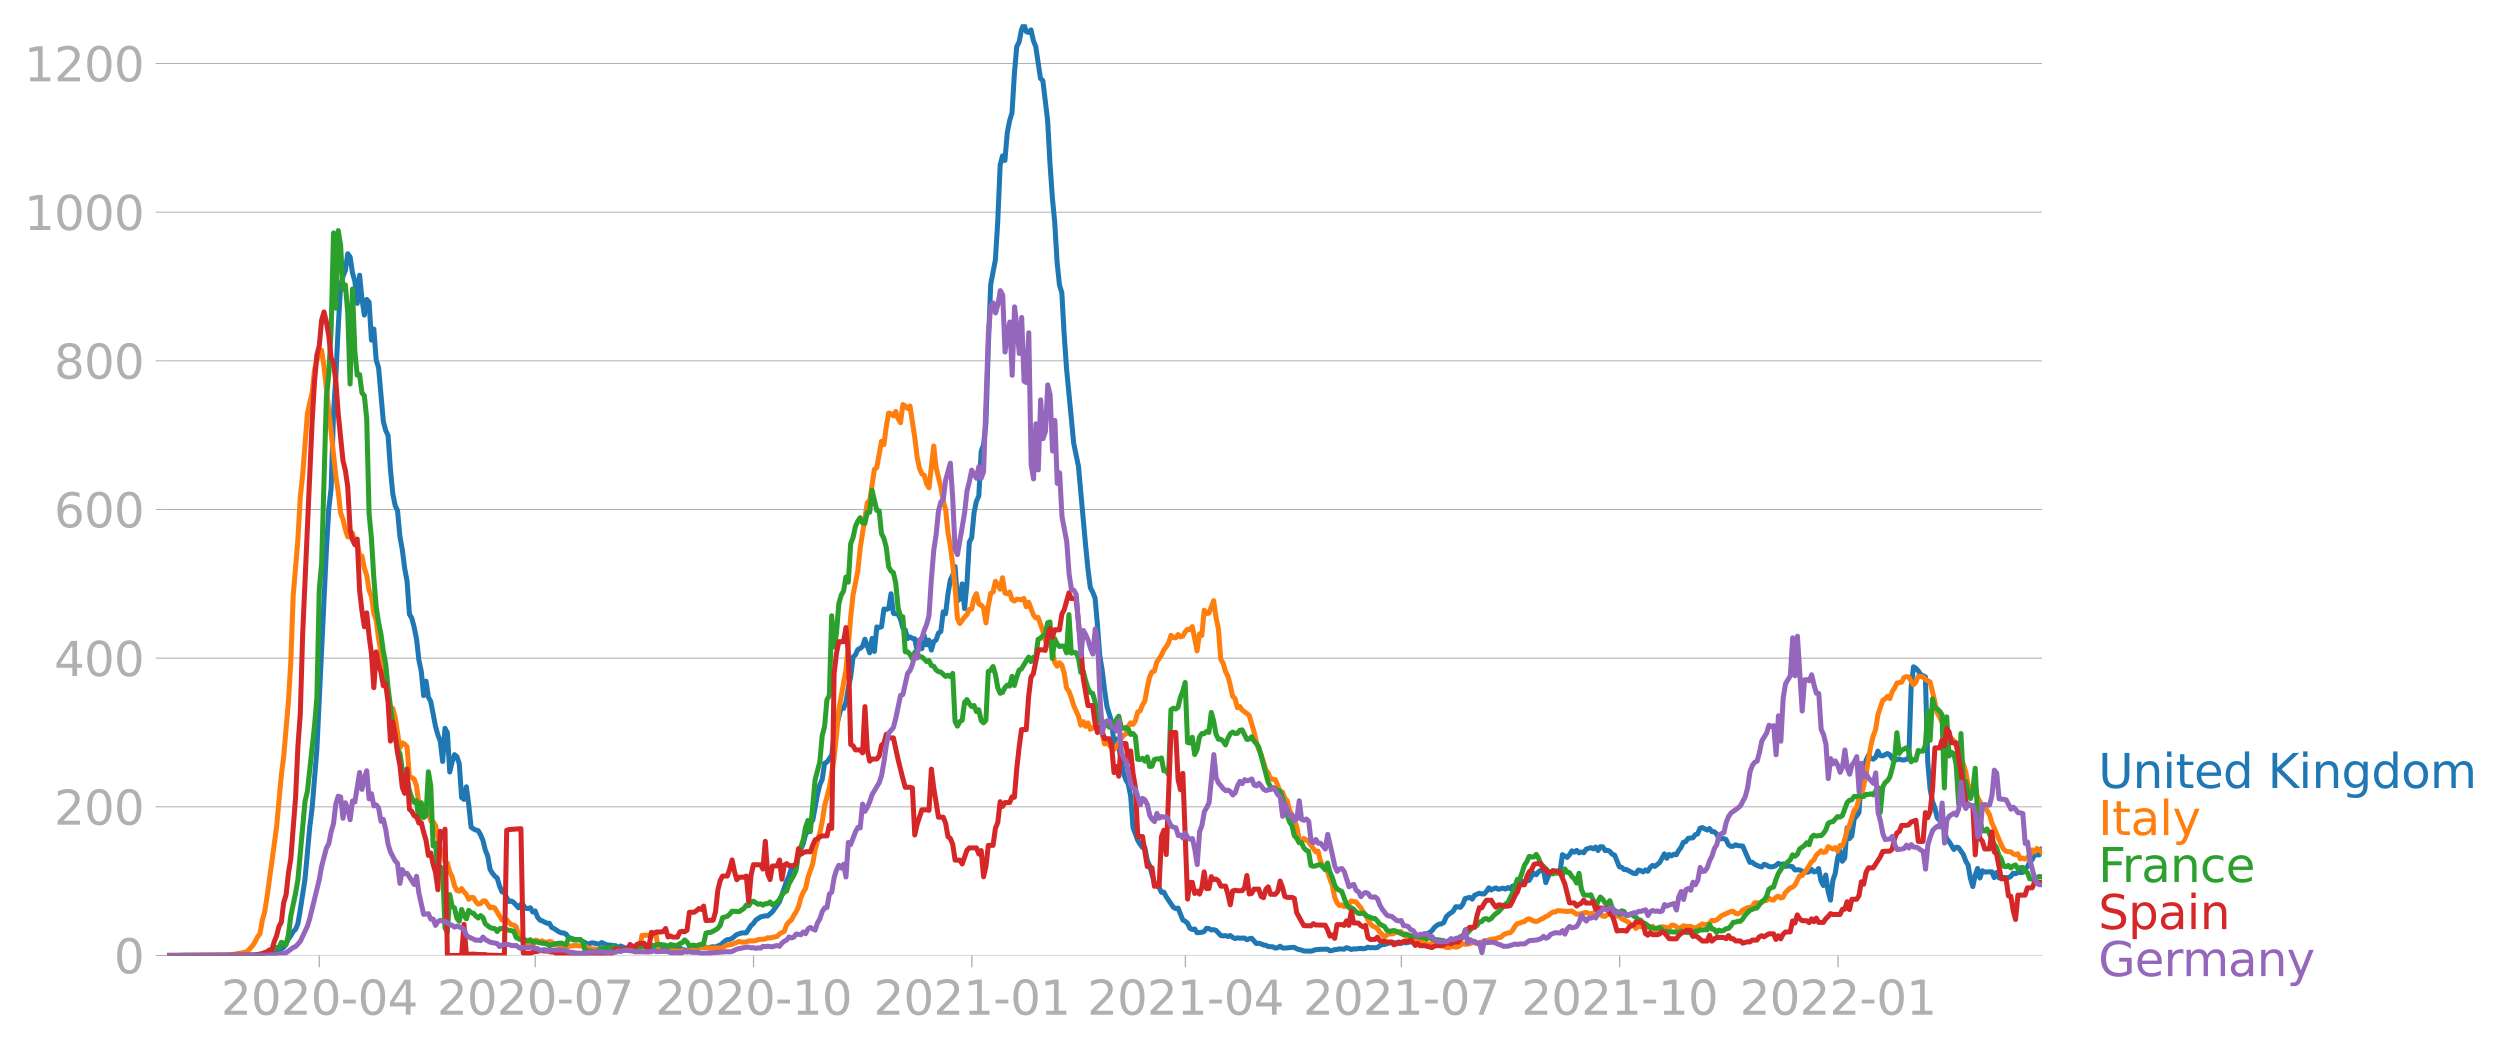 <svg xmlns:xlink="http://www.w3.org/1999/xlink" width="992.186" height="416.199" viewBox="0 0 744.14 312.149" xmlns="http://www.w3.org/2000/svg"><defs><style>*{stroke-linejoin:round;stroke-linecap:butt}</style></defs><g id="figure_1"><path d="M0 312.15h744.14V0H0v312.15z" style="fill:none" id="patch_1"/><g id="axes_1"><path d="M49.83 284.4h558V7.2h-558v277.2z" style="fill:none" id="patch_2"/><g id="matplotlib.axis_1"><g id="xtick_1"><g id="line2d_1"><defs><path id="m368030402c" d="M0 0v3.5" style="stroke:#b0b0b0;stroke-width:.4"/></defs><use xlink:href="#m368030402c" x="95.035" y="284.4" style="fill:#b0b0b0;stroke:#b0b0b0;stroke-width:.4"/></g><g style="fill:#b0b0b0" transform="matrix(.14 0 0 -.14 65.787 302.038)" id="text_1"><defs><path id="DejaVuSans-32" d="M1228 531h2203V0H469v531q359 372 979 998 621 627 780 809 303 340 423 576 121 236 121 464 0 372-261 606-261 235-680 235-297 0-627-103-329-103-704-313v638q381 153 712 231 332 78 607 78 725 0 1156-363 431-362 431-968 0-288-108-546-107-257-392-607-78-91-497-524-418-433-1181-1211z" transform="scale(.016)"/><path id="DejaVuSans-30" d="M2034 4250q-487 0-733-480-245-479-245-1442 0-959 245-1439 246-480 733-480 491 0 736 480 246 480 246 1439 0 963-246 1442-245 480-736 480zm0 500q785 0 1199-621 414-620 414-1801 0-1178-414-1799Q2819-91 2034-91q-784 0-1198 620-414 621-414 1799 0 1181 414 1801 414 621 1198 621z" transform="scale(.016)"/><path id="DejaVuSans-2d" d="M313 2009h1684v-512H313v512z" transform="scale(.016)"/><path id="DejaVuSans-34" d="M2419 4116 825 1625h1594v2491zm-166 550h794V1625h666v-525h-666V0h-628v1100H313v609l1940 2957z" transform="scale(.016)"/></defs><use xlink:href="#DejaVuSans-32"/><use xlink:href="#DejaVuSans-30" x="63.623"/><use xlink:href="#DejaVuSans-32" x="127.246"/><use xlink:href="#DejaVuSans-30" x="190.869"/><use xlink:href="#DejaVuSans-2d" x="254.492"/><use xlink:href="#DejaVuSans-30" x="290.576"/><use xlink:href="#DejaVuSans-34" x="354.199"/></g></g><g id="xtick_2"><use xlink:href="#m368030402c" x="159.311" y="284.4" style="fill:#b0b0b0;stroke:#b0b0b0;stroke-width:.4" id="line2d_2"/><g style="fill:#b0b0b0" transform="matrix(.14 0 0 -.14 130.063 302.038)" id="text_2"><defs><path id="DejaVuSans-37" d="M525 4666h3000v-269L1831 0h-659l1594 4134H525v532z" transform="scale(.016)"/></defs><use xlink:href="#DejaVuSans-32"/><use xlink:href="#DejaVuSans-30" x="63.623"/><use xlink:href="#DejaVuSans-32" x="127.246"/><use xlink:href="#DejaVuSans-30" x="190.869"/><use xlink:href="#DejaVuSans-2d" x="254.492"/><use xlink:href="#DejaVuSans-30" x="290.576"/><use xlink:href="#DejaVuSans-37" x="354.199"/></g></g><g id="xtick_3"><use xlink:href="#m368030402c" x="224.293" y="284.4" style="fill:#b0b0b0;stroke:#b0b0b0;stroke-width:.4" id="line2d_3"/><g style="fill:#b0b0b0" transform="matrix(.14 0 0 -.14 195.045 302.038)" id="text_3"><defs><path id="DejaVuSans-31" d="M794 531h1031v3560L703 3866v575l1116 225h631V531h1031V0H794v531z" transform="scale(.016)"/></defs><use xlink:href="#DejaVuSans-32"/><use xlink:href="#DejaVuSans-30" x="63.623"/><use xlink:href="#DejaVuSans-32" x="127.246"/><use xlink:href="#DejaVuSans-30" x="190.869"/><use xlink:href="#DejaVuSans-2d" x="254.492"/><use xlink:href="#DejaVuSans-31" x="290.576"/><use xlink:href="#DejaVuSans-30" x="354.199"/></g></g><g id="xtick_4"><use xlink:href="#m368030402c" x="289.276" y="284.4" style="fill:#b0b0b0;stroke:#b0b0b0;stroke-width:.4" id="line2d_4"/><g style="fill:#b0b0b0" transform="matrix(.14 0 0 -.14 260.028 302.038)" id="text_4"><use xlink:href="#DejaVuSans-32"/><use xlink:href="#DejaVuSans-30" x="63.623"/><use xlink:href="#DejaVuSans-32" x="127.246"/><use xlink:href="#DejaVuSans-31" x="190.869"/><use xlink:href="#DejaVuSans-2d" x="254.492"/><use xlink:href="#DejaVuSans-30" x="290.576"/><use xlink:href="#DejaVuSans-31" x="354.199"/></g></g><g id="xtick_5"><use xlink:href="#m368030402c" x="352.845" y="284.4" style="fill:#b0b0b0;stroke:#b0b0b0;stroke-width:.4" id="line2d_5"/><g style="fill:#b0b0b0" transform="matrix(.14 0 0 -.14 323.597 302.038)" id="text_5"><use xlink:href="#DejaVuSans-32"/><use xlink:href="#DejaVuSans-30" x="63.623"/><use xlink:href="#DejaVuSans-32" x="127.246"/><use xlink:href="#DejaVuSans-31" x="190.869"/><use xlink:href="#DejaVuSans-2d" x="254.492"/><use xlink:href="#DejaVuSans-30" x="290.576"/><use xlink:href="#DejaVuSans-34" x="354.199"/></g></g><g id="xtick_6"><use xlink:href="#m368030402c" x="417.121" y="284.4" style="fill:#b0b0b0;stroke:#b0b0b0;stroke-width:.4" id="line2d_6"/><g style="fill:#b0b0b0" transform="matrix(.14 0 0 -.14 387.873 302.038)" id="text_6"><use xlink:href="#DejaVuSans-32"/><use xlink:href="#DejaVuSans-30" x="63.623"/><use xlink:href="#DejaVuSans-32" x="127.246"/><use xlink:href="#DejaVuSans-31" x="190.869"/><use xlink:href="#DejaVuSans-2d" x="254.492"/><use xlink:href="#DejaVuSans-30" x="290.576"/><use xlink:href="#DejaVuSans-37" x="354.199"/></g></g><g id="xtick_7"><use xlink:href="#m368030402c" x="482.103" y="284.4" style="fill:#b0b0b0;stroke:#b0b0b0;stroke-width:.4" id="line2d_7"/><g style="fill:#b0b0b0" transform="matrix(.14 0 0 -.14 452.855 302.038)" id="text_7"><use xlink:href="#DejaVuSans-32"/><use xlink:href="#DejaVuSans-30" x="63.623"/><use xlink:href="#DejaVuSans-32" x="127.246"/><use xlink:href="#DejaVuSans-31" x="190.869"/><use xlink:href="#DejaVuSans-2d" x="254.492"/><use xlink:href="#DejaVuSans-31" x="290.576"/><use xlink:href="#DejaVuSans-30" x="354.199"/></g></g><g id="xtick_8"><use xlink:href="#m368030402c" x="547.086" y="284.4" style="fill:#b0b0b0;stroke:#b0b0b0;stroke-width:.4" id="line2d_8"/><g style="fill:#b0b0b0" transform="matrix(.14 0 0 -.14 517.838 302.038)" id="text_8"><use xlink:href="#DejaVuSans-32"/><use xlink:href="#DejaVuSans-30" x="63.623"/><use xlink:href="#DejaVuSans-32" x="127.246"/><use xlink:href="#DejaVuSans-32" x="190.869"/><use xlink:href="#DejaVuSans-2d" x="254.492"/><use xlink:href="#DejaVuSans-30" x="290.576"/><use xlink:href="#DejaVuSans-31" x="354.199"/></g></g></g><g id="matplotlib.axis_2"><g id="ytick_1"><path d="M49.83 284.4h558" clip-path="url(#p8aba0637b5)" style="fill:none;stroke:#b0b0b0;stroke-width:.3;stroke-linecap:square" id="line2d_9"/><g id="line2d_10"><defs><path id="m55cb36c2ee" d="M0 0h-3.5" style="stroke:#b0b0b0;stroke-width:.3"/></defs><use xlink:href="#m55cb36c2ee" x="49.83" y="284.4" style="fill:#b0b0b0;stroke:#b0b0b0;stroke-width:.3"/></g><use xlink:href="#DejaVuSans-30" style="fill:#b0b0b0" transform="matrix(.14 0 0 -.14 33.922 289.719)" id="text_9"/></g><g id="ytick_2"><path d="M49.83 240.15h558" clip-path="url(#p8aba0637b5)" style="fill:none;stroke:#b0b0b0;stroke-width:.3;stroke-linecap:square" id="line2d_11"/><use xlink:href="#m55cb36c2ee" x="49.83" y="240.149" style="fill:#b0b0b0;stroke:#b0b0b0;stroke-width:.3" id="line2d_12"/><g style="fill:#b0b0b0" transform="matrix(.14 0 0 -.14 16.108 245.468)" id="text_10"><use xlink:href="#DejaVuSans-32"/><use xlink:href="#DejaVuSans-30" x="63.623"/><use xlink:href="#DejaVuSans-30" x="127.246"/></g></g><g id="ytick_3"><path d="M49.83 195.898h558" clip-path="url(#p8aba0637b5)" style="fill:none;stroke:#b0b0b0;stroke-width:.3;stroke-linecap:square" id="line2d_13"/><use xlink:href="#m55cb36c2ee" x="49.83" y="195.898" style="fill:#b0b0b0;stroke:#b0b0b0;stroke-width:.3" id="line2d_14"/><g style="fill:#b0b0b0" transform="matrix(.14 0 0 -.14 16.108 201.217)" id="text_11"><use xlink:href="#DejaVuSans-34"/><use xlink:href="#DejaVuSans-30" x="63.623"/><use xlink:href="#DejaVuSans-30" x="127.246"/></g></g><g id="ytick_4"><path d="M49.83 151.647h558" clip-path="url(#p8aba0637b5)" style="fill:none;stroke:#b0b0b0;stroke-width:.3;stroke-linecap:square" id="line2d_15"/><use xlink:href="#m55cb36c2ee" x="49.83" y="151.647" style="fill:#b0b0b0;stroke:#b0b0b0;stroke-width:.3" id="line2d_16"/><g style="fill:#b0b0b0" transform="matrix(.14 0 0 -.14 16.108 156.966)" id="text_12"><defs><path id="DejaVuSans-36" d="M2113 2584q-425 0-674-291-248-290-248-796 0-503 248-796 249-292 674-292t673 292q248 293 248 796 0 506-248 796-248 291-673 291zm1253 1979v-575q-238 112-480 171-242 60-480 60-625 0-955-422-329-422-376-1275 184 272 462 417 279 145 613 145 703 0 1111-427 408-426 408-1160 0-719-425-1154Q2819-91 2113-91q-810 0-1238 620-428 621-428 1799 0 1106 525 1764t1409 658q238 0 480-47t505-140z" transform="scale(.016)"/></defs><use xlink:href="#DejaVuSans-36"/><use xlink:href="#DejaVuSans-30" x="63.623"/><use xlink:href="#DejaVuSans-30" x="127.246"/></g></g><g id="ytick_5"><path d="M49.83 107.397h558" clip-path="url(#p8aba0637b5)" style="fill:none;stroke:#b0b0b0;stroke-width:.3;stroke-linecap:square" id="line2d_17"/><use xlink:href="#m55cb36c2ee" x="49.83" y="107.397" style="fill:#b0b0b0;stroke:#b0b0b0;stroke-width:.3" id="line2d_18"/><g style="fill:#b0b0b0" transform="matrix(.14 0 0 -.14 16.108 112.715)" id="text_13"><defs><path id="DejaVuSans-38" d="M2034 2216q-450 0-708-241-257-241-257-662 0-422 257-663 258-241 708-241t709 242q260 243 260 662 0 421-258 662-257 241-711 241zm-631 268q-406 100-633 378-226 279-226 679 0 559 398 884 399 325 1092 325 697 0 1094-325t397-884q0-400-227-679-226-278-629-378 456-106 710-416 255-309 255-755 0-679-414-1042Q2806-91 2034-91q-771 0-1186 362-414 363-414 1042 0 446 256 755 257 310 713 416zm-231 997q0-362 226-565 227-203 636-203 407 0 636 203 230 203 230 565 0 363-230 566-229 203-636 203-409 0-636-203-226-203-226-566z" transform="scale(.016)"/></defs><use xlink:href="#DejaVuSans-38"/><use xlink:href="#DejaVuSans-30" x="63.623"/><use xlink:href="#DejaVuSans-30" x="127.246"/></g></g><g id="ytick_6"><path d="M49.83 63.146h558" clip-path="url(#p8aba0637b5)" style="fill:none;stroke:#b0b0b0;stroke-width:.3;stroke-linecap:square" id="line2d_19"/><use xlink:href="#m55cb36c2ee" x="49.83" y="63.146" style="fill:#b0b0b0;stroke:#b0b0b0;stroke-width:.3" id="line2d_20"/><g style="fill:#b0b0b0" transform="matrix(.14 0 0 -.14 7.2 68.465)" id="text_14"><use xlink:href="#DejaVuSans-31"/><use xlink:href="#DejaVuSans-30" x="63.623"/><use xlink:href="#DejaVuSans-30" x="127.246"/><use xlink:href="#DejaVuSans-30" x="190.869"/></g></g><g id="ytick_7"><path d="M49.83 18.895h558" clip-path="url(#p8aba0637b5)" style="fill:none;stroke:#b0b0b0;stroke-width:.3;stroke-linecap:square" id="line2d_21"/><use xlink:href="#m55cb36c2ee" x="49.83" y="18.895" style="fill:#b0b0b0;stroke:#b0b0b0;stroke-width:.3" id="line2d_22"/><g style="fill:#b0b0b0" transform="matrix(.14 0 0 -.14 7.2 24.214)" id="text_15"><use xlink:href="#DejaVuSans-31"/><use xlink:href="#DejaVuSans-32" x="63.623"/><use xlink:href="#DejaVuSans-30" x="127.246"/><use xlink:href="#DejaVuSans-30" x="190.869"/></g></g></g><path d="m49.83 284.4 28.96-.095.706-.126 2.119-.063 2.119-1.707.706-.411.706-1.106.707-1.391.706-.98.706-1.233.707-.664.706-1.675.706-4.14 1.413-9.198 1.413-15.52.706-5.594 1.413-17.542 2.825-59.139.706-12.327.707-6.1.706-22.252.706-11.315.707-14.603.706-12.2.706-2.782.707-1.739.706-4.962.706.948.707 4.71.706 2.497.706 6.606.707-8.376.706 7.048.706 4.805.707-4.647.706.822.706 11.284.707-3.287.706 9.26.706 2.213 1.413 15.962.706 2.75.707 1.517.706 10.083.706 7.27.707 3.477.706 1.549.706 7.712.707 3.856.706 5.595.706 3.761.707 9.862.706 1.17.706 2.717.707 3.509.706 6.321.706 3.288.707 7.238.706-4.299.706 4.741.707 1.328 1.412 7.396.707 2.529.706 1.865.706 6.037.707-9.862.706 1.328.706 11.663.706-2.971.707-2.181.706.569.706 2.086.707 10.083.706.569.706-3.73.707 5.31.706 6.7.706.507.707.347.706.19.706 1.233.707 1.706.706 2.845.706 1.739.707 4.014.706 1.138.706.853.707.569.706 2.37.706 1.707.707.285.706 1.485.706 1.138.707-.158.706.474 1.413 1.55.706-1.012.706.22.707.98.706.032.706-.22.707 1.263.706-.316.706 1.834.707.885.706.252 1.413.696h.706l.706 1.264.707.316 1.412.948.707.317.706.031.706.316.707.98 2.119.727 1.412-.063.707.6.706.285.706.474 1.413-.38.706.096 1.413.347.706-.537 1.413.664 2.825.316.707.632.706-.57 1.413.57h.706l.706-.537.707.158.706-.19 2.825.032.706.474 1.413.126 1.413.664.706-.474 2.825-.19 1.413-.41 1.413.347.706.031.706.411.707.222 2.119-.095 1.412-.032.707-.916 2.825.284 1.413-.284.706.158.706-.38.707-.221 1.412-1.233.707-.41.706-.064.706-.316 1.413-1.138 1.413-.474 1.412-.031 1.413-2.181.706-.6.707-1.012 1.412-.949 1.413-.316.706.032 1.413-1.233 2.119-3.003 2.119-6.163.706-1.549.707-2.18.706-.064.706-.948.707-3.098 1.412-3.319.707-2.781.706-.759.706-2.655.707-.695 1.412-7.744.707-2.876.706-1.58.706-4.805.706-.348 1.413-2.023.706-5.752.707-3.098 1.412-5.31.707.19.706-1.865.706-4.267.707-3.287.706-5.848.706-.664.707-1.548.706-.38.706-.6.707-2.118 1.412 4.046.707-4.267.706 3.856.706-7.301.707.22.706-.284.706-5.246.707.126.706-.285.706-4.393.707 5.816 1.412.284.707 1.486.706 2.655.706.506.707 2.591.706-.505.706.442.707.127.706 3.635.706-3.224.707 2.528.706-3.888.706 2.75.707-1.39.706 2.94.706-2.498.707-.506.706-2.054.706-.474.707-5.848.706.57.706-5.848.707-4.236.706-1.359.706-2.592.707 10.21.706-.57.706-4.488.707 7.365.706-7.428.706-12.327.707-1.359.706-7.428.706-3.413.707-1.58.706-13.244.706-2.023.707-6.353.706-22.6.706-18.68 1.413-7.428.706-11.6.707-16.563.706-2.75.706 1.36.707-8.25.706-3.603.706-2.308.706-11.631.707-8.123.706-1.36.706-3.634.707-1.644.706 2.213.706.252.707-.758.706 3.16.706 1.802 1.413 9.483.706.663 1.413 11.79.706 12.77.707 10.209.706 7.396.706 11.853.707 6.796.706 2.339.706 12.58.707 10.114 2.119 22.094 1.412 6.827 2.12 23.421.706 7.144.706 5.531.706 1.36.707 1.738.706 7.933.706 9.388.707 4.14.706 5.911.706 4.9 1.413 4.646.706 6.48.707-1.423.706 2.592.706 3.476.707 4.173.706 1.96.706 1.232.707 3.54.706 9.388 1.413 3.824.706 1.17.706.948.707.032.706 3.824.706 1.549 1.413 5.12.706.822.707.569.706 1.454.706-.063.707 1.359 2.119 3.13.706.41.706-.158 1.413 3.54.706.38.707.6.706 1.517.706.348.707-.158.706 1.106 1.412-.126.707-.253.706-.949.706.095.707.411.706-.095.706.222 1.413 1.517.706.126.707-.095.706.285.706-.316.707.569.706.347.706-.22.707.126 1.412-.064.707.506.706-.284.706-.158 1.413 1.58.706-.095.707.19.706.347.706.064.707.379 1.412.095.707.38.706-.127.706-.443.707.506.706.063 2.119-.221h.706l.707.41.706.254.706.126.707.284 2.119.064 1.412-.443 1.413-.126 2.119-.032.706.474.707-.095.706-.252.706-.032.707-.19 1.412.095.707-.442.706.19.706.347.707-.19.706.032 1.413-.19.706.127.706-.095.707-.38.706.19.706-.063.707.063.706-.063.706-.537.707-.316.706-.064 2.119-.663 1.412.19.707.157.706-.031.706-.285.707.158 1.412-.316.707-.442.706-.6.706-.443.707-.095.706-.506.706-.348.707.095 1.412-.948.707-.98.706-.6.706-.411.707-.064.706-.41.706-1.644.707-.727 1.412-1.011.707-1.296h.706l.706.158.707-.917.706-1.707 1.413-.347.706.537.706-1.17 1.413-.6.706.19.707.031.706-.79.706-1.043.707.632.706-.38.706-.22.707.41 1.412-.347.707.284.706-.442.706.316.707-.759.706-.095 1.413-1.074.706-.285.706.316.707-.442.706-.127.706-1.232.707-.885.706.442.706-.948.707-.38.706-.22.706 3.887.707-1.802.706-1.169.706-.632.707.442.706-.22.706.094.707-5.026 1.412.822.707-.822.706-1.138.706.38.706-.506.707.727.706-.285.706.253.707-1.074 1.412-.443.707.348.706-.538.706 1.044.707-1.138.706.031.706 1.107.707-.064.706.316.706.854.707.253 1.412 3.477.707.158.706.663h.706l2.12 1.138.706.063.706-1.043.706.158.707.38.706-.57.706.38.707-1.138.706-.6.706.284 1.413-1.138 1.413-2.592.706 1.328.706-1.138.707.41.706-.473.706.158.707-1.264.706-.949.706-1.517.707-.19.706-.98 1.413-.157.706-.917.706-.253.707-1.675.706-.19 1.413.727.706-.442.706.916.707.032.706.632.706 1.517 1.413-.126.706.316.707 1.549.706.474.706-.032.707-.442.706.253 1.413.126 2.119 4.836.706-.032.706.6 1.413.633.706.158.706-.758.707.19.706.442.706.126.707-.095.706-.316.706-.632.707.348.706-.19.706.759.707-.158.706.063.706.19.707.948.706-.063.706.063.707.347 1.412.348.707-.158.706-.695.706.727.707-.127.706-.853.706 3.666.707 1.391.706-3.13.706 4.837.707 2.623.706-5.879.706-2.054.707-4.583.706-2.213.706 3.16.707-.979.706-9.008.706 3.255.707-.821.706-5.09.706-.79.707-1.042.706-10.4.706-1.896.707-3.287.706-1.486.706.885.707.285.706-.537.706-1.865.707 1.327.706.095 1.413-.695.706.347.706 1.17.707-.127.706.475.706-.285.707.316.706.032.706-.253.707-.063.706-21.462.706-5.974.707.474.706.727.706 1.106 1.413.696.706 25.476.707 7.965.706 3.666.706 1.897.707 2.971.706.727.706.348 1.413 5.152.706.821 1.413 2.34.706-.696.706.158 1.413 2.055.706 1.896.707 1.233.706 4.046.706 2.339.707-3.35.706-2.024.706 2.845.707-2.15.706.38 2.12-.095.705 1.739.707-1.518.706 1.58.706-.126 2.12.095.706-.38.706-.947.706.158.707-.411h1.412l.707-.948.706-.76.706-1.358.707-.727.706-1.423h1.413l.706-1.612h0" clip-path="url(#p8aba0637b5)" style="fill:none;stroke:#1f77b4;stroke-width:1.5;stroke-linecap:square" id="line2d_23"/><path d="m49.83 284.4 18.365-.095 4.944-.885.706-.442 1.413-1.58.706-1.139.707-1.422.706-.885.706-4.046.706-2.497.707-4.456 2.825-20.735 1.413-15.393.706-5.595 1.413-16.34.706-11.917.706-19.534 1.413-16.91.706-12.58.707-6.574 1.412-18.238 1.413-6.353.706-6.67.707-2.97 1.412-2.908.707 4.836 3.531 32.65.707 4.742.706 6.195.706 1.96.707 2.97.706 2.213.706.063.707-1.137.706 2.686.706-.158.707 4.33.706-.063.706 3.54.707 2.15.706 4.456.706 1.928.707 4.9.706 2.117.706 5.468.707 3.825.706 4.804.706 3.604 1.413 10.43.706-1.865.707 2.719 1.412 8.976.707-1.454.706.348.706.822.707 8.85.706.284.706.506.707 2.023.706 5.5.706.38.707.03.706 1.297.706.632.707 2.528.706.316.706 1.075 1.413 6.89.706 1.075.707 3.003.706.221.706 2.655.706 1.391.707 2.718.706 1.36.706.252.707-.79.706 1.012.706.727.707 1.453.706-.568.706.063.707 1.232.706.696.706-.158.707-.759h.706l1.413 2.023.706-.19.706.285 2.12 3.54.706-.41.706.284.706.916.707.632.706.095.706.506.707 2.339.706 1.011.706.538.707 1.296.706.063.706.537.707-.158.706-1.644.706.127.707.474.706-.41.706.473.707-.063.706-.221.706.19.707.568.706.095.706.443 1.413-.222.706.411.707.064.706-.253.706.031.707-.221.706.19 1.413.063.706.126.706.316 1.413.475.706-.064.707.253 2.119.443.706-.127 1.413-.095.706-.22.706.189 1.413-.221.706.19.707-.254 1.412.443 2.825-.032.707-4.583 1.412-.063 2.12.126.706-.19.706 4.9 1.413-.095.706.032.706-.19 3.532.126.706-.126.707.221 1.412-.221.707-.474 2.119-.348.706-.253 1.413.032.706.316 4.238-.063.706-.57.707-.252 1.412-.253 1.413-.569.706-.316.707.221 1.412-.031.707-.316h1.412l.707-.095.706-.316 2.119-.158.706-.38.707.064 2.119-.474.706-.727 1.413-.79.706-1.929.706-.853.707-.569.706-1.36.706-1.074.707-1.517.706-2.655.706-1.675.707-1.138.706-3.287 1.413-4.014.706-4.173 1.413-5.025.706-3.414.706-4.615 1.413-5.436 1.412-8.819.707-6.669.706-7.807 2.12-11.821.705-7.175.707-8.566.706-6.575 1.413-7.048.706-6.796 2.12-13.56.705-.537 1.413-9.387.706-.506 1.413-7.839.706.98.707-5.342.706-4.045.706.19.707.663.706-1.328.706 2.15.707 1.2.706-5.404.706.41.707.76.706-.728 1.413 9.325.706 5.847.706 3.35.707 1.676.706.41.706 2.53.707 1.169 1.412-12.422.707 6.448 1.412 5.784.707 4.172.706 2.403.706 6.89.707 4.014.706 5.626.706 6.796.707 9.23.706 1.485 1.413-1.928.706-.695.706-1.58.707-.095.706-3.256.706-1.328.707 3.066.706.316.706.854.707 4.457.706-4.995.706-3.76.707-.443.706-3.161.706 1.043.707 1.296.706-3.414.706 4.52.707.253.706-.506.706 2.244.706.411.707-.537.706.032.706.158.707-.411.706 2.465.706-1.359 1.413 3.761.706.917.707-.158 1.412 4.077.707 2.877.706 1.327.706-.284.707 2.244.706 3.16.706 1.138.707-1.043.706.696.706 2.434.707 4.425.706.948.706 1.928.707 2.339 1.412 3.098.707 2.718.706-1.043.706 1.39.707-1.011.706 1.896.706-.347 1.413-1.138.706 1.612.707 1.233.706 3.002.706-.916.707 1.264.706.885.706.411 1.413-1.897.706-1.39.707-.854.706-.474.706-2.276.707-1.043.706.475.706-1.075.707-2.624.706-.316.706-1.801.707-1.138.706-3.983.706-3.129.707-1.58.706-.19.706-2.655 1.413-2.15.706-1.548.707-.917.706-1.17.706-2.243.707.663.706.095.706-.98.707.696.706-.222.706-1.295.707-.759.706.126.706-.916 1.413 7.238.706-5.057.706.442.707-7.49.706 1.01.706-.157 1.413-3.699.706 4.995.707 3.382.706 9.134.706 1.075.707 2.528.706 1.328.706 2.718.707 3.32.706.631.706 2.75.707-.38.706 1.075 1.413 1.012.706.632 1.413 4.773.706 3.034.706 2.308.707 1.422 1.412 4.583.707.948.706 1.77 1.413.222 1.412 3.54.707.158.706 1.801.706.79.707 2.782.706 1.454 1.413 3.414.706 3.571.706 1.17.707-1.138.706.348.706.663 2.12 2.94.706-.221.706 2.907.706 1.328 1.413 1.77.706 2.307.707 1.865.706 3.54.706 1.676.707.821.706-.22.706.536.707-.284.706-.474.706-.917 1.413.285 1.413 1.707.706 1.232.706.79.707 1.612.706 1.075.706.759.707.284.706.474.706 1.012.707.695.706.853.706-.663.706-.38.707.095.706-.221.706-.348.707.19.706-.348.706.885.707.57.706.062.706-.094.707.569 1.412.568.707.095.706.316.706.158.707.57.706.126.706-.285.707.127.706.442.706-.031 1.413.316.706.316.707.063 1.412-.38.707.254.706-.127 1.413-.916.706.19 1.413-.159.706-.348 1.413.127 1.412-.285 1.413-.442 1.413-.38 1.412-.189.707-.316.706-.095.706-.664.707-.379.706-.253.706-.063.707-.727.706-1.201.706-.79.707-.127.706-.347.706-.127.707-.632.706-.19 1.413.696.706.126.706-.284.707-.443.706-.284.706-.474.707-.317.706-.6.706-.411.707-.063.706-.38 2.119.159.706.094 1.413-.158 1.412.98 1.413-.158.706-.253.707-.126 1.412.442.707-.252 2.119.474.706.442.706.032.707-.57 1.412.032.707.127.706.38h.706l.707.79 2.119 1.074.706.759.706.316.707.695.706-.664 1.413.285 2.119.126.706-.38.706 1.012.707.095.706-.316.706-.664 2.12.348.706-.79h.706l.706.442.707.696 1.412-.98.707.19.706.063.706-.064 1.413.538 2.119-1.265.706.19h.707l.706-.38.706-.853.707.095.706-.253.706-.537.707-.695 2.825-1.265.706-.063.707.632.706.127.706-.316.707-.822.706-.285.706-.41 1.413-.159.706-1.295.707-.032.706.158.706-.19.706-.569.707-.031.706-.727.706.474.707.126.706-.853.706-.316.707.537.706-.221.706-1.39 1.413-1.392.706-.19.707-.663 1.412-2.75.707-.063 1.412-1.833 1.413-2.276.706-.537.707-1.423 1.412-1.327.707.505.706-.158.706-1.548 1.413.695.706-.442.707 1.043.706-1.644.706.063.707-1.801.706-3.003.706-1.328 1.413-4.456.706-.759.707-2.75.706-1.106.706-2.592.707-3.73 1.412-8.25.707-2.876.706-1.896.706-4.425 1.413-4.299.706-.41.707-.79.706.663.706-2.055.707-1.074.706-1.486 1.413-.284.706-1.391.706-.253.707.095.706 1.296.706 1.011.707-.79.706-1.738.706.063.707.19.706.726 1.413.727 1.412 5.943.707 3.35.706 1.201.706 1.423.707.853.706 3.35.706.158 1.413 1.17.706 1.58.706 2.529.707 2.086.706.822.706 2.244.707 3.825.706 1.327 1.413-.284.706 2.813.706 1.2.707 2.024.706-.538 1.413 2.403.706 2.433.706 1.55 1.413 3.381.706 1.707.707 1.264.706.6 1.413.159.706.6.706.253.707-.284.706 1.517.706-.221.707.316 1.412-1.043.707-1.707.706.6.706-1.043.707.348.706.759h0" clip-path="url(#p8aba0637b5)" style="fill:none;stroke:#ff7f0e;stroke-width:1.5;stroke-linecap:square" id="line2d_24"/><path d="m49.83 284.4 25.428-.063 2.825-.474 1.413-.38.706-.474.706.095.707-.917.706-.158.706.095.707-1.643.706.253.706.474.707-3.003.706-5.563 1.413-6.733.706-4.045 2.12-23.39.705-2.908 2.12-19.534.706-8.25.706-32.302.706-7.744 1.413-49.213.706-7.112.707-13.15.706-28.92.706 22.41.707-23.106.706 4.33.706 13.15.707-1.328.706 8.218.706 21.272.707-28.257.706 18.553.706 7.08.707-.157.706 5.436.706.822.707 6.796.706 28.257.706 7.491.707 11.758.706 8.597.706 4.615.707 3.477.706 5.089.706 3.73.707 7.174 1.412 10.874.707 3.413.706 4.14.706 1.075.707 4.773.706 3.477.706-.79.707 3.698.706 2.054.706 1.36.707-.474.706 6.005.706-5.437.707 4.426.706-.57.706-13.053.707 4.235.706 17.858.706-.821.707 8.502.706-1.454.706.38.707 17.795.706 1.264.706-11.19.706 3.478.707.474.706 3.066.706.916.707-3.508.706 1.801.706.98.707-2.528.706.695.706.19.707.822.706.568.706-.727.707.57.706 1.896 1.413 1.106.706.221.706.095.707.854.706-.822 1.413-.158.706.442 1.413.316.706.127.706 1.896 1.413.664.706-.38.707.538.706.19.706-.348.707.759.706-.19 2.119.474.706.032.707.158.706.6.706-.379.707-.095.706-.253 1.413-.126 1.412.506.707-1.802.706-.032.706.411 2.12-.031.706.474.706 2.592 1.413.284 2.119.285.706-.822 1.413-.411 2.119-.032.706-.38.706.349.707.094.706.38 2.119-.095.706.474 2.12-1.011.705-.19 1.413-.063.706-.127.707-.284.706.031.706.19 1.413-.41 2.12.252.705.569.707-.759 1.412.285.707-.095.706-.474.706-.253.707-.822.706.57.706 1.2.707-.19.706-.031.706.253.707-.348.706-.19.706-.063.707-3.224.706-.19.706-.03 1.413-.728.706-.506.707-.885.706-2.275 1.413-.411.706-.6.706-.917 2.12.126 1.412-.948.706-.98.707.19.706-1.075.706-.285 1.413.917.706-.158.707.41.706-.442h.706l.707-.505.706.821.706-.316.707-.442.706-.822.706-1.296.707-.822.706-.379.706-2.18 1.413-2.435.706-1.612.707-4.836 1.412-4.14.707-3.825.706-1.991.706 3.35 1.413-15.424 1.413-5.374.706-7.807.706-2.718.706-7.965.707-1.233.706-23.737.706 9.26.707-3.918.706-8.914.706-2.56.707-1.233.706-4.172.706 1.517.707-11.442.706-1.833.706-3.287.707-1.58.706-1.044.706 1.549.707.158.706-3.256.706-.063.707-6.574 1.412 6.005.707.158.706 6.796.706 1.36.707 2.717.706 5.753.706 1.264.707.506.706 3.098.706 7.396.707 2.434.706.22.706 10.4h.707l.706.758.706 1.328.707-1.928.706.442.706.885.707.064.706.6.706.759.707-.316.706 1.485.706.221.707 1.107.706.505.706.127 1.413 1.296.706-.348.707.411.706-.948.706 14.318.707 1.36.706-1.328.706-.443.707-5.278.706-.854.706 1.265.707.821.706-.316.706 1.802.707-.537.706 3.192.706.695.707-.79.706-14.476.706-.38.707-1.106.706 2.308.706 3.982.707 1.675.706-.252.706-1.423.707-.79.706.316.706-2.908.706 2.718.707-2.56.706-1.991.706-.41 2.12-3.478.706 1.328.706-1.265.706.095.707-5.436.706-.348.706-.727.707-.316.706-3.54.706-.253.707 10.873.706-5.91.706 1.58.707.758.706-.126.706.063.707 1.96.706-11.379.706 11.474.707-.253.706.126.706 1.517.707 4.33.706-.442.706 2.813.707 2.308.706 1.327.706.253.707 2.465.706 4.931.706 1.012.707.316.706 1.043.706-.885.707 1.17.706-1.297.706.411.707-1.39.706-1.012.706 3.16.707.475.706-.253.706.474.707 1.58.706-.284.706.885.707 6.827.706.032.706-.348.707.854.706-1.264.706 2.844.707-.095.706-1.96.706-.22.707.063.706-.316.706 3.824.707-.158.706 1.328.706-19.344.707-.474.706.252.706-.537.707-2.971.706-1.802.706-2.592.707 17.859.706.158.706-1.707.707 5.152.706-1.422.706-3.73.706-1.106.707.031.706-.663.706.284.707-5.942.706 2.56.706 3.92.707 1.485h.706l.706.569.707 1.138.706-1.96.706-1.359.707-.506.706.411.706-.031.707-.885.706-.158 1.413 2.844.706-.063.706-.727.707 1.264.706.79.706.98 2.826 10.589.706 1.296.706.506.707-.032.706.6.706.19.707 1.897 1.412 5.247.707 2.022.706 1.075.706 3.034.707.727.706 1.36.706-.064.707 1.58.706.728.706.316.707 4.235.706.221.706-.126.707-.284.706-.064.706.664.707.854.706-2.023.706 2.75.707 1.548.706 2.276.706 1.17 1.413.727 1.413 3.824.706.98.706.063.707.443.706.727.706.505.707.032.706-.158.706.664.707.379.706.19.706.379.707.032.706.726.706.917 1.413.727.706 1.106.706.316 1.413-.22 1.413.442.706.474.706.284.707-.158 2.119.759.706-.095 1.413.316.706-.063 1.413.474.706-.6.706.695.707.284.706-.126 2.12.348.705.663.707-.505.706.126.706-.474.707-.19.706-.031.706-.822.707.126.706-.695.706-.537 1.413-1.518 1.413-.727.706-.98.706-.157.707-.76.706-.094.706.38.707-.411.706-.854.706-.632.707-.443 2.119-2.402.706-.41 1.413-2.845 1.412-4.078.707-.095.706-1.864.706-2.245.707-1.043.706-1.58.706.158h.707l.706-.759.706 1.202.707 1.96.706.378 1.413 1.55 1.412.695.707-.285.706.127.706-.348.707.98.706-1.928.706.98.707.126.706 1.17.706.632.706 1.296.707-2.908.706 4.74.706 1.708 1.413.094.706-.158.707 1.644.706 2.307.706-2.023.707-1.264.706.695.706 1.075.707.285.706-.949.706 2.181.707.664.706.443.706.758.707-1.043.706.253.706 1.17.707-.127.706-.41.706.663.707.38.706.726.706.158.707.727.706.316 1.413 1.075.706.221 1.413.063.706-.316 1.413 1.454.706-.253.706.253.707-.095 2.119.159.706-.38 1.413.411.706.032.706-.127.707 1.265.706-1.58.706.062.707-.474.706.095.706-.095.707.064.706-1.612.706 1.327.707.158.706.885.706-.695.707.284.706-.19.706-.537.707-.063.706-.727.706-1.075.707-.063.706-.253h.706l.707-.695.706-1.138 1.413-1.422 1.412-.57.707-.126 1.412-1.896.706-.474.707-.98.706-2.181.706-.506.707-.221.706-2.18.706-1.803 1.413-2.244 2.12-1.833.705-1.517.707.442.706-.537.706-1.644 1.413-1.011.706-.853.707.6.706-2.244.706-.6.707.284.706-.158.706.031.707-.663.706-1.012.706-1.96.707-.442.706-.095 1.413-1.517.706.158.706-.442 1.413-3.857.706-.727.707-.126.706-1.011.706.031.707-.316.706.316h.706l.707-.664.706.064.706-.19.707.284 1.412-2.149.707 7.396.706-7.522.706-1.328.707-.6.706-1.075.706-2.497.707-3.003.706-7.712.706 6.163.707-.948 1.412-.727.707 1.012.706 3.16.706-.632.707.158.706-2.908.706.253.707-.063.706-1.77.706-10.146.707 8.724.706-12.359.706 2.687.707.284.706.696.706 1.011.707 21.841.706-21.146.706 11.632.706-1.106.707.442.706 3.35.706 11.443.707-20.798.706 14.034.706.158.707 3.698.706 1.454.706-2.37.707-6.638.706 14.097.706 1.2.707 3.193.706.19.706-.6.707 1.39.706 1.77.706 1.36.707 1.01.706 2.34.706 1.01.707 2.213.706.127.706-.38.707.728.706-.57.706-.315.707 1.2.706-.379.706-.063.707 1.138.706.38.706 1.864.707.095.706-.284.706-.158.707-.348.706.095h0" clip-path="url(#p8aba0637b5)" style="fill:none;stroke:#2ca02c;stroke-width:1.5;stroke-linecap:square" id="line2d_25"/><path d="m49.83 284.4 26.134-.095 1.413-.221.706-.221.706-.348.707-.19.706-.569h.706l.707-2.402.706-1.801.706-2.75.707-1.328.706-5.816.706-2.244.707-6.511.706-4.267 1.413-18.111.706-15.362.706-9.672.707-23.674 2.825-63.437.706-11.82.707-7.934.706-2.656.706-7.68.707-2.434.706 3.003.706 4.014.707 6.732.706 1.391.706 5.563.707 9.672 1.412 13.907.707 2.877.706 4.836.706 12.77.707 3.002.706 1.517.706-1.675.707 15.298.706 6.1.706 4.678.707-4.109.706 6.86.706 5.278.707 10.114.706-10.652.706 3.857.707 2.149.706 4.077.706-.569.707 5.437.706 11.6.706-5.658.707 3.92.706 5.278.706 3.667.707 6.606.706 1.738.706-7.238.707 11.948.706.663.706 1.296.707.285.706 1.896.706-.126.707 2.876.706 2.37.706 4.52.707-.726.706 3.382.706 2.339.707 5.215.706-17.384.706 1.706.707-2.339.706 37.582h4.238l.706-9.261.706 8.945 2.12-.095 1.412.127 2.12.031.705.158 4.238.095h.707l.706-37.266.706-.22 3.532-.254.706 37.013.707.126 1.412-.094 1.413-.474.706-.032.707-.285 1.412.158h.707l1.412.317.707-.032.706.474 7.77.095 2.119.095 6.357-.032 1.412-1.549 1.413.158 2.119-.031.706-1.454.707.664.706.094.706-.79.706-.284h1.413l.706 1.39.707-.6.706-4.077.706.316.707-.411h1.412l.707-.158.706-.885.706 2.528.707-.284.706.316h1.413l.706-1.549.706-.19.707.158.706-.474.706-5.341h1.413l.706-.474.707-.633.706.253.706-.98.707 4.299 2.119-.095.706-2.465.706-6.48.707-2.876.706-1.328h1.413l.706-2.117.706-2.687.707 3.445.706 2.466.706-.759h1.413l.706-.348.707 7.618.706-7.902.706-3.098 2.12.032.706 1.264.706-8.25.706 9.61.707 1.77.706-4.046h1.413l.706-1.77.706 5.72.707-4.203.706-.443.706.6h1.413l.706-.695.707-4.361.706 1.675.706-.474.707-.285h1.412l.707-1.96.706-1.548.706-.38.707-.568.706-.253h1.412l.707-3.161.706.917.706-45.99.707-6.163.706-3.414h1.413l.706-4.204.706 7.523.707 27.277.706.38.706 1.232h1.413l.706.885.707-13.749.706 12.928.706 3.287.707-.632h1.412l.707-.885.706-3.224.706-.57.707-2.686.706 1.075h1.413l1.412 6.51 1.413 5.659.706 2.528h1.413l.706.222.707 13.97.706-3.16 1.413-4.33h1.412l.707.157.706-12.264.706 5.627 1.413 8.692h1.413l.706 1.738.706 4.046.707.537.706 1.739.706 4.71h1.413l.706 1.137 1.413-4.077.706-.696h2.12l.706 1.802.706-1.011.706 7.807.707-3.066.706-6.29h1.413l.706-5.057.706-1.77.707-6.164.706 1.39.706-1.137h1.413l.706-1.707.706.126.707-8.502.706-6.416.706-5.216h1.413l.706-9.861.707-5.753.706-1.043 1.413-7.08h1.412l.707.158.706-4.362.706-2.15.707 2.624.706-2.244h1.413l.706-4.646.706-1.328 1.413-5.025.706 1.706h1.413l1.413 14.003.706 9.672 1.413 8.154h1.412l.707 5.279.706 2.75.706-1.644.707 1.36.706 2.149h1.413l.706 2.149.706 7.933.707-1.801.706 2.876.706-9.735h1.413l.706 5.342.707-3.13.706 6.701.706 4.11.707 14.665h1.412l1.413 8.914 1.413.41.706 5.469h1.413l.706-14.761.706-1.897.707 7.207 1.412-36.317h1.413l.706 14.034.707 3.002.706-4.867 1.413 37.423.706-4.962h.706l.707 3.287.706-.695.706.885.706-1.897.707-4.71.706 4.963h.706l.707-3.54.706.885.706-.158.707.506.706 1.58h1.413l.706 2.402.706 3.161.707-4.14.706-.19.706.126h1.413l.706-.822.707-3.698.706 5.5.706-.158.707-1.296h1.412l.707 2.213.706.347.706-2.497.707-.727.706 2.213h1.413l.706-.822.706-3.129.707 1.865.706 2.75.706.253h1.413l.706.316.707 4.267 2.119 3.824 2.119.063.706-.632.706.38 2.826.063.706 1.359.706 1.896.707-.379.706 1.043.706-4.077 1.413-.032.706.253.707-1.36.706 1.36.706-4.204.707 3.477 1.412.032.707.758.706.348.706-.411.707 3.603.706.57h1.413l.706-.665.706 1.012.707.221.706.032.706.158h1.413l.706.853.706-.316.707-.537.706.316.706-.474h1.413l.706-.411.707.695.706.917.706-.632.707.695h1.412l2.12.569.706-.41.706-.19h1.413l.706-.19.706-.506.707-.253.706.411.706-.474h1.413l1.413-1.58.706-1.739 1.413-1.106h1.412l.707-3.477.706-2.37.706.063.707-1.296.706-.98h1.413l.706 1.201.706.885.707-.695h.706l.706.379h1.413l.706-.19.707-1.327.706-1.612.706-1.075.707-2.18h1.412l.707-2.403.706-1.454.706-.6.707-1.58.706-.222h1.413l.706 1.738.706-.126.707.98.706.095.706-.506h1.413l.706.41 1.413 3.383 1.413 5.69h1.412l.706.947.707-.537.706-.284.706-.949.707.885h1.412l.707-.474.706 2.308.706-.38 2.826.032.706 1.549.706.695.707 1.991.706 2.592.706-.126h1.413l.706.158.707-1.075.706-.569.706-.158.707-.916h1.412l.707.474.706 2.97.706.475.707-.79.706.632h1.413l.706-.221.706-.664.707.348 1.412 1.738 2.12.063.706-.98.706-.632 1.413-.916h1.412l.707 1.706.706-.094.706.379 1.413 1.17h1.413l.706-1.707.706 1.738.707-.632.706-.474 2.119.031.706.348.707-.917.706.917.706.032.707.632h1.412l.707.664 1.412-.411.707.063.706-.57h1.413l.706-.979.706-.316.706.316 1.413-.885h1.413l.706 1.675.706-1.074.707.885.706-1.328.706-.695 1.413-.032.706-3.256.707.633.706-2.434.706 1.138.707.569 1.412.031.707.57.706-1.139.706.854.707-1.075.706 1.296h1.413l.706-1.106.706-.632.707-.885.706.252h2.119l.706-1.517.707-.063.706-2.213.706 2.34.707-3.067h1.412l.707-1.074.706-4.14.706.726.707-3.54.706-1.327h1.413l1.412-2.181.707-1.107.706-1.58 1.413-.095h.706l.706-.6.707-3.098.706-1.738.706-.443.707-1.801h1.412l.707-.19.706-.822 1.413-.506.706 6.29h1.413l.706-8.565.706 1.485.707-1.833.706-6.638.706-12.295h1.413l.706-2.244.707 1.612.706-5.12.706 1.042.706 3.193h1.413l2.825 17.416.707 1.264h1.412l.707 14.666.706-9.482.706 4.646.707.758.706 2.34h1.413l.706-5.09.706 5.943.707.664 1.412 7.364h1.413l.706 5.089.707.126.706 4.204.706 2.687.707-7.238h2.119l.706-2.181h1.413l.706-1.644h2.119" clip-path="url(#p8aba0637b5)" style="fill:none;stroke:#d62728;stroke-width:1.5;stroke-linecap:square" id="line2d_26"/><path d="m49.83 284.4 31.078-.095 1.413-.19 1.413-.19.706-.22.706-.095 2.12-1.58.706-.253 1.412-1.58 2.12-4.49.706-2.338 2.825-11.537.706-3.983 1.413-5.404.706-1.265.707-3.603.706-2.402.706-5.942.707-2.245.706.253.706 6.322.707-4.615.706 1.707.706 3.35.707-5.594.706.316 1.413-8.787.706 5.025.706-3.287.707-2.244.706 8.345.706-1.518.707 3.635.706-.316.706.885.707 3.983.706-.538.706 2.94.707 4.425.706 2.276 1.413 2.718.706.727.706 5.942.707-4.077.706 1.233.706-.158 2.12 3.35.706-2.434.706 5.026 1.413 6.29 1.412-.19.707 1.612.706-.031.706 1.896.707-1.138.706-.38.706.254.707.063 1.412.948.706.221.707.538.706-.285.706.222 1.413.726.706 1.739.707.537 1.412.632.707.348.706-.063.706.158.707-1.043.706.727 1.413.79 2.119.41.706.886.706-.474 1.413-.158.706.063.707.253.706.063.706-.063.707.537.706.38.706-.411.707.158h.706l.706-.127.707.032.706.284.706.032.707.664.706-.222.706-.094.707.284.706.126.706-.284 3.532-.032.706.19.707.38 2.825.41h1.413l1.412-.063.707-.284h2.825l1.413-.064.706.222 1.413-.095.706.031.706-.094.707-.38.706.222.706-.348h1.413l.706-.032.707.127.706.347 1.412-.031 2.826.063.706-.095.706-.316.707.316 2.825-.126.706.126.707.285.706.094.706-.094.707.063 1.412-.032.707-.347.706.158.706-.158.707.22 2.119.032.706.285.706-.095.707.063 6.357-.474.706.063.706-.126 1.413-.695 2.825-.57h.707l.706.19.706-.031.707.19.706-.159.706.095.707-.537.706.095.706-.127 1.413.19.706-.253.707-.127.706.222.706-.948.707-.57.706-.347.706-.917.707.285.706-.222.706-.948 1.413.221.706-.821.707.505.706-1.422.706-.442.707.474.706.316.706-2.15.707-1.2.706-2.15.706-1.106.706-.095.707-4.014.706-.57.706-4.266.707-2.34.706-1.39.706.822.707-1.138.706 3.793.706-10.273.707.6 1.412-3.76.707-1.296.706.126.706-7.08.707 2.15.706-1.233.706-1.58.707-2.15 2.119-3.572.706-2.118.706-3.982.707-4.994.706-3.635 1.413-1.707.706-2.75 1.413-6.795.706-.253 1.413-6.353.706-.79.706-1.802.707-2.687.706.759.706-5.247.707-.727.706-2.244.706-1.77.707-2.624.706-10.81.706-8.565.707-4.742.706-7.08.706-2.655.707-.727.706-5.752 1.413-5.058.706 10.526.706 15.077.707 1.612 1.412-8.218.707-4.173.706-6.48.706-2.812.707-3.445 1.412 2.402.707-3.445.706 3.445.706-1.897L294.22 98.8l.706-7.744.707-.885.706 2.971.706-2.56.707-4.077.706 1.296.706 16.973.707-5.816.706-3.097.706 15.835.706-20.355.707 6.132.706 7.744.706-10.715.707 18.933.706.442.706-14.824.707 39.257.706 4.235.706-16.404.707 13.718.706-20.83.706 11.537.707-2.054.706-13.94.706 3.003.707 16.658.706-9.072.706 18.712.707-3.13.706 13.055 1.413 7.46.706 9.671.706 4.52.707.253.706 1.264 1.413 18.206.706-7.49.706 1.232.707 1.612.706 2.434.706 1.707.707-7.46.706 3.761.706 16.373.707 10.747.706-3.16.706-.349.707.095.706 1.739.706.316.707.822.706-3.035.706 9.42.707 1.706.706.854 1.413 7.08.706 1.106.706.221 1.413 4.678.706-1.928.707.443.706 1.454.706 3.16.707 1.17.706.664.706-2.434.707 1.422.706-.474.706.19.707-.158.706 1.264.706 1.517.707.348.706.158.706 2.307.707-.126.706.916.706-1.548.707 1.327.706.538.706-.19.707 3.287.706 4.457.706-9.799.706-1.896.707-4.078.706-1.169.706-1.517 1.413-14.287.706 6.954.707 1.549.706.758.706.948.707.538.706-.158.706.442.707 1.012.706-.632.706-2.118.707-1.296.706.632.706-1.17.707.348.706-.158.706-.38.707 1.803.706.252.706-.758.707.79.706.98.706.38.707-.222.706-.063.706-.632.707.948.706 1.232.706.57.707 5.847.706-3.73 1.413 3.698.706-.347.706 1.706.707-.569.706-5.404.706 5.53.707.285.706-.379.706.695.707 5.943.706.41.706-.948.707 1.107h.706l1.413 1.738.706-4.362 1.413 6.164.706 3.35.706 1.486.707-.727.706-.095.706.916 1.413 4.489.706-.474.707-.222.706 1.77.706.411.707 1.454.706-.885.706-.347.707.284.706.98.706.126.707-.063.706.57.706 1.864.707 1.233 1.412 1.801.706.222.707.094 1.412 1.201.707.158.706-.126.706 1.549.707.031.706.253.706.917.707.221.706 1.012.706.632.707-.538.706.032.706-.095.707.063.706.727.706-.031.707.916.706.443.706.158.707.032.706-.222.706.253.707-.38.706-.6.706.38.707-.474 2.119-.222.706-2.339.706 3.983.707-1.012.706.443.706.095.707.632.706-.19.706 2.877.707-3.54.706.537 2.119-.095 1.413.632.706.19.706.41 1.413-.03 2.119-.665.706.158.707-.19h1.412l1.413-.98 2.119-.157 1.413-.443.706-.663.706.569.707-.317.706-.853 1.413-.506 1.412.127.707-.727.706 1.043.706-1.612.707-.664.706.38.706-.127.706-.316.707-1.201.706-2.118.706 1.043.707.727.706-.885h.706l.707-.38.706.348.706-1.485.707-.127.706-1.2.706.252.707.063.706-.6.706.126.707 1.486 1.412-.348.707.57.706.126.706.347.707-.284.706-.032.706-.442.707.031.706-.442h.706l1.413-.474.706 1.706.707-1.169.706-.316.706.221.707-.095.706.222.706-.222.707-1.896.706.442.706-.347 1.413-.411.706 1.928.707-3.951.706-1.58.706 2.402.707-2.94.706-.316.706.506.707-2.402.706.758.706-1.296.707-3.856.706 1.201.706-.126.707-1.043.706-2.055.706-1.39.707-2.213.706-1.138.706-2.781.707-.538.706-.284.706-3.098.707-1.738.706-.98 2.119-1.549.706-.632 1.413-2.687.706-2.655.707-4.74.706-1.929.706-.948.707-.316.706-2.624.706-3.413 1.413-2.276.706-2.37.706.379.707-.253.706 8.66.706-11.6.707 7.555.706-12.928.706-4.172 1.413-2.37.706-11.285.707 11.284.706-11.758 1.413 22.252.706-9.293.706-.063.707.348.706-1.77.706 3.066.707 2.433.706.064.706 10.683.707 1.549.706 2.781.706 10.304.707-5.942.706 1.549.706-.853.707 1.327.706 2.055.706-1.55.707-5.088.706 5.342.706 1.865.707-2.75.706-.98.706-1.486.707 10.4.706-8.44.706 4.014.707-.758.706 1.137 1.413 1.58.706-3.097.706 11.79.707 2.56.706 3.73.706 1.738 1.413-.158.706-.758.707 2.37.706 1.55 1.413-.159.706-.19.706-.98.707.854.706-1.011.706.726.707.032.706.285.706.6.707.348.706 5.31.706-7.301.707-2.34.706-1.864.706-.727.707-.538.706.222.706-7.112.707 11.916.706-6.859.706-1.17 1.413-.916.706.632.706-1.865.707-7.933.706 6.416.706 1.39.707-1.358.706.474.706.031.707 2.181.706 7.144.706-1.107.707-8.502.706-.032.706.19.707-.095.706-2.75.706-7.586.707.885.706 7.65 1.413.158.706.158 1.413 2.781.706-.6.706.663.707.98.706.032.706.19.707 8.913.706-.411.706 5.31 1.413 5.468.706 1.517.707.411h.706" clip-path="url(#p8aba0637b5)" style="fill:none;stroke:#9467bd;stroke-width:1.5;stroke-linecap:square" id="line2d_27"/><g style="fill:#1f77b4" transform="matrix(.14 0 0 -.14 624.57 234.553)" id="text_16"><defs><path id="DejaVuSans-55" d="M556 4666h635V1831q0-750 271-1080 272-329 882-329 606 0 878 329 272 330 272 1080v2835h634V1753q0-912-452-1378Q3225-91 2344-91q-885 0-1337 466-451 466-451 1378v2913z" transform="scale(.016)"/><path id="DejaVuSans-6e" d="M3513 2113V0h-575v2094q0 497-194 743-194 247-581 247-466 0-735-297-269-296-269-809V0H581v3500h578v-544q207 316 486 472 280 156 646 156 603 0 912-373 310-373 310-1098z" transform="scale(.016)"/><path id="DejaVuSans-69" d="M603 3500h575V0H603v3500zm0 1363h575v-729H603v729z" transform="scale(.016)"/><path id="DejaVuSans-74" d="M1172 4494v-994h1184v-447H1172V1153q0-428 117-550t477-122h590V0h-590q-666 0-919 248-253 249-253 905v1900H172v447h422v994h578z" transform="scale(.016)"/><path id="DejaVuSans-65" d="M3597 1894v-281H953q38-594 358-905t892-311q331 0 642 81t618 244V178Q3153 47 2828-22t-659-69q-838 0-1327 487-489 488-489 1320 0 859 464 1363 464 505 1252 505 706 0 1117-455 411-454 411-1235zm-575 169q-6 471-264 752-258 282-683 282-481 0-770-272t-333-766l2050 4z" transform="scale(.016)"/><path id="DejaVuSans-64" d="M2906 2969v1894h575V0h-575v525q-181-312-458-464-276-152-664-152-634 0-1033 506-398 507-398 1332t398 1331q399 506 1033 506 388 0 664-152 277-151 458-463zM947 1747q0-634 261-995t717-361q456 0 718 361 263 361 263 995t-263 995q-262 361-718 361t-717-361q-261-361-261-995z" transform="scale(.016)"/><path id="DejaVuSans-4b" d="M628 4666h631V2694l2094 1972h813L1850 2491 4331 0h-831L1259 2247V0H628v4666z" transform="scale(.016)"/><path id="DejaVuSans-67" d="M2906 1791q0 625-258 968-257 344-723 344-462 0-720-344-258-343-258-968 0-622 258-966t720-344q466 0 723 344 258 344 258 966zm575-1357q0-893-397-1329-396-436-1215-436-303 0-572 45t-522 139v559q253-137 500-202 247-66 503-66 566 0 847 295t281 892v285q-178-310-456-463T1784 0Q1141 0 747 490 353 981 353 1791q0 812 394 1302 394 491 1037 491 388 0 666-153t456-462v531h575V434z" transform="scale(.016)"/><path id="DejaVuSans-6f" d="M1959 3097q-462 0-731-361t-269-989q0-628 267-989 268-361 733-361 460 0 728 362 269 363 269 988 0 622-269 986-268 364-728 364zm0 487q750 0 1178-488 429-487 429-1349 0-859-429-1349Q2709-91 1959-91q-753 0-1180 489-426 490-426 1349 0 862 426 1349 427 488 1180 488z" transform="scale(.016)"/><path id="DejaVuSans-6d" d="M3328 2828q216 388 516 572t706 184q547 0 844-383 297-382 297-1088V0h-578v2094q0 503-179 746-178 244-543 244-447 0-707-297-259-296-259-809V0h-578v2094q0 506-178 748t-550 242q-441 0-701-298-259-298-259-808V0H581v3500h578v-544q197 322 472 475t653 153q382 0 649-194 267-193 395-562z" transform="scale(.016)"/></defs><use xlink:href="#DejaVuSans-55"/><use xlink:href="#DejaVuSans-6e" x="73.193"/><use xlink:href="#DejaVuSans-69" x="136.572"/><use xlink:href="#DejaVuSans-74" x="164.355"/><use xlink:href="#DejaVuSans-65" x="203.564"/><use xlink:href="#DejaVuSans-64" x="265.088"/><use xlink:href="#DejaVuSans-20" x="328.564"/><use xlink:href="#DejaVuSans-4b" x="360.352"/><use xlink:href="#DejaVuSans-69" x="425.928"/><use xlink:href="#DejaVuSans-6e" x="453.711"/><use xlink:href="#DejaVuSans-67" x="517.09"/><use xlink:href="#DejaVuSans-64" x="580.566"/><use xlink:href="#DejaVuSans-6f" x="644.043"/><use xlink:href="#DejaVuSans-6d" x="705.225"/></g><g style="fill:#ff7f0e" transform="matrix(.14 0 0 -.14 624.57 248.553)" id="text_17"><defs><path id="DejaVuSans-49" d="M628 4666h631V0H628v4666z" transform="scale(.016)"/><path id="DejaVuSans-61" d="M2194 1759q-697 0-966-159t-269-544q0-306 202-486 202-179 548-179 479 0 768 339t289 901v128h-572zm1147 238V0h-575v531q-197-318-491-470T1556-91q-537 0-855 302-317 302-317 808 0 590 395 890 396 300 1180 300h807v57q0 397-261 614t-733 217q-300 0-585-72-284-72-546-216v532q315 122 612 182 297 61 578 61 760 0 1135-394 375-393 375-1193z" transform="scale(.016)"/><path id="DejaVuSans-6c" d="M603 4863h575V0H603v4863z" transform="scale(.016)"/><path id="DejaVuSans-79" d="M2059-325q-243-625-475-815-231-191-618-191H506v481h338q237 0 368 113 132 112 291 531l103 262L191 3500h609L1894 763l1094 2737h609L2059-325z" transform="scale(.016)"/></defs><use xlink:href="#DejaVuSans-49"/><use xlink:href="#DejaVuSans-74" x="29.492"/><use xlink:href="#DejaVuSans-61" x="68.701"/><use xlink:href="#DejaVuSans-6c" x="129.98"/><use xlink:href="#DejaVuSans-79" x="157.764"/></g><g style="fill:#2ca02c" transform="matrix(.14 0 0 -.14 624.57 262.553)" id="text_18"><defs><path id="DejaVuSans-46" d="M628 4666h2681v-532H1259V2759h1850v-531H1259V0H628v4666z" transform="scale(.016)"/><path id="DejaVuSans-72" d="M2631 2963q-97 56-211 82-114 27-251 27-488 0-749-317t-261-911V0H581v3500h578v-544q182 319 472 473 291 155 707 155 59 0 131-8 72-7 159-23l3-590z" transform="scale(.016)"/><path id="DejaVuSans-63" d="M3122 3366v-538q-244 135-489 202t-495 67q-560 0-870-355-309-354-309-995t309-996q310-354 870-354 250 0 495 67t489 202V134Q2881 22 2623-34q-257-57-548-57-791 0-1257 497-465 497-465 1341 0 856 470 1346 471 491 1290 491 265 0 518-55 253-54 491-163z" transform="scale(.016)"/></defs><use xlink:href="#DejaVuSans-46"/><use xlink:href="#DejaVuSans-72" x="50.27"/><use xlink:href="#DejaVuSans-61" x="91.383"/><use xlink:href="#DejaVuSans-6e" x="152.662"/><use xlink:href="#DejaVuSans-63" x="216.041"/><use xlink:href="#DejaVuSans-65" x="271.021"/></g><g style="fill:#d62728" transform="matrix(.14 0 0 -.14 624.57 276.553)" id="text_19"><defs><path id="DejaVuSans-53" d="M3425 4513v-616q-359 172-678 256-319 85-616 85-515 0-795-200t-280-569q0-310 186-468 186-157 705-254l381-78q706-135 1042-474t336-907q0-679-455-1029Q2797-91 1919-91q-331 0-705 75-373 75-773 222v650q384-215 753-325 369-109 725-109 540 0 834 212 294 213 294 607 0 343-211 537t-692 291l-385 75q-706 140-1022 440-315 300-315 835 0 619 436 975t1201 356q329 0 669-60 341-59 697-177z" transform="scale(.016)"/><path id="DejaVuSans-70" d="M1159 525v-1856H581v4831h578v-531q182 312 458 463 277 152 661 152 638 0 1036-506 399-506 399-1331T3314 415Q2916-91 2278-91q-384 0-661 152-276 152-458 464zm1957 1222q0 634-261 995t-717 361q-457 0-718-361t-261-995q0-634 261-995t718-361q456 0 717 361t261 995z" transform="scale(.016)"/></defs><use xlink:href="#DejaVuSans-53"/><use xlink:href="#DejaVuSans-70" x="63.477"/><use xlink:href="#DejaVuSans-61" x="126.953"/><use xlink:href="#DejaVuSans-69" x="188.232"/><use xlink:href="#DejaVuSans-6e" x="216.016"/></g><g style="fill:#9467bd" transform="matrix(.14 0 0 -.14 624.57 290.553)" id="text_20"><defs><path id="DejaVuSans-47" d="M3809 666v1253H2778v519h1656V434q-365-259-806-392-440-133-940-133-1094 0-1712 639-617 640-617 1780 0 1144 617 1783 618 639 1712 639 456 0 867-113 411-112 758-331v-672q-350 297-744 447t-828 150q-857 0-1287-478-429-478-429-1425 0-944 429-1422 430-478 1287-478 334 0 596 58 263 58 472 180z" transform="scale(.016)"/></defs><use xlink:href="#DejaVuSans-47"/><use xlink:href="#DejaVuSans-65" x="77.49"/><use xlink:href="#DejaVuSans-72" x="139.014"/><use xlink:href="#DejaVuSans-6d" x="178.377"/><use xlink:href="#DejaVuSans-61" x="275.789"/><use xlink:href="#DejaVuSans-6e" x="337.068"/><use xlink:href="#DejaVuSans-79" x="400.447"/></g></g></g><defs><clipPath id="p8aba0637b5"><path d="M49.83 7.2h558v277.2h-558z"/></clipPath></defs></svg>